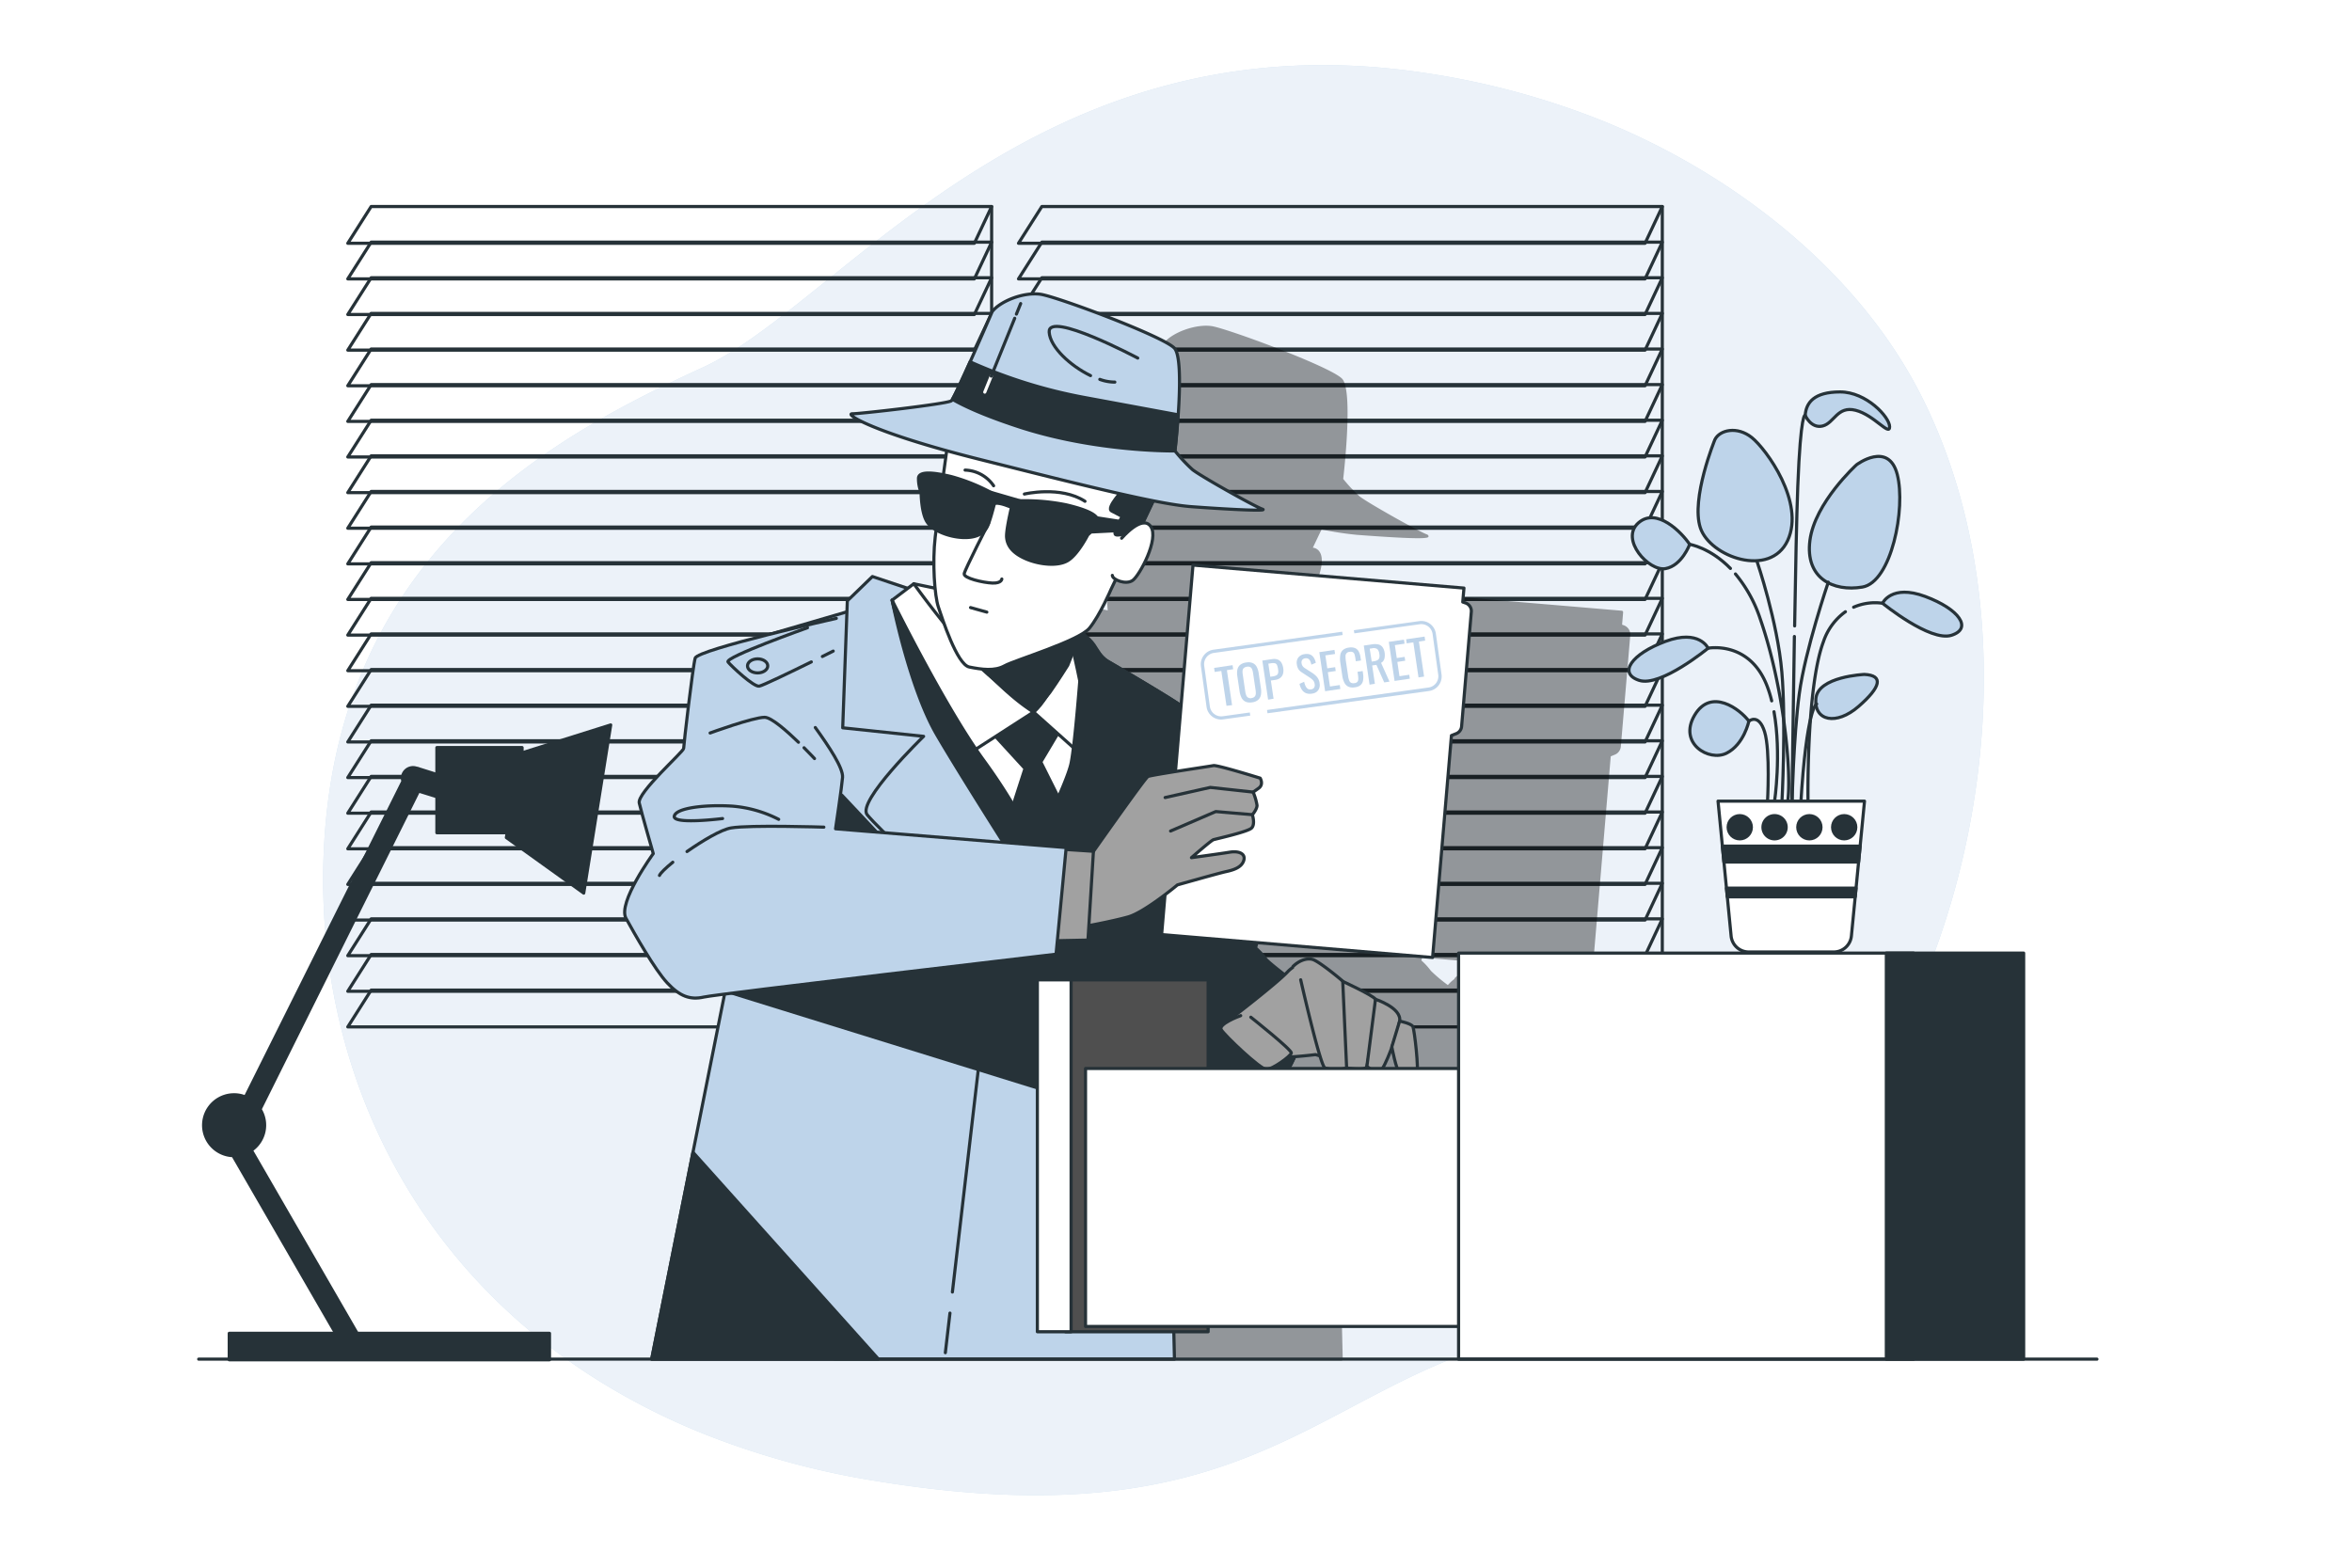 <svg class="animated" id="freepik_stories-top-secret" xmlns="http://www.w3.org/2000/svg" viewBox="0 0 750 500" version="1.1" xmlns:xlink="http://www.w3.org/1999/xlink" xmlns:svgjs="http://svgjs.com/svgjs"><style>svg#freepik_stories-top-secret:not(.animated) .animable {opacity: 0;}svg#freepik_stories-top-secret.animated #freepik--background-simple--inject-138 {animation: 1.5s Infinite  linear floating;animation-delay: 0s;}svg#freepik_stories-top-secret.animated #freepik--Character--inject-138 {animation: 6s Infinite  linear wind;animation-delay: 0s;}            @keyframes floating {                0% {                    opacity: 1;                    transform: translateY(0px);                }                50% {                    transform: translateY(-10px);                }                100% {                    opacity: 1;                    transform: translateY(0px);                }            }                    @keyframes wind {                0% {                    transform: rotate( 0deg );                }                25% {                    transform: rotate( 1deg );                }                75% {                    transform: rotate( -1deg );                }            }        </style><g id="freepik--background-simple--inject-138" class="animable" style="transform-origin: 367.819px 248.83px;"><path d="M605.11,330.5c-21.74,41.91-61,85.35-109.87,93.68-73.8,12.6-89.3,69-216.21,48.12a259.15,259.15,0,0,1-54.17-14.81A215.52,215.52,0,0,1,200,445.71c-70.84-39.26-101.63-110.42-96.39-180.32,6.87-91.94,76-127.75,120.52-148.21S330.66,3.93,455.58,23.45a251.16,251.16,0,0,1,55.69,15.19c40.82,16.56,80.65,47.05,101.08,87q2.31,4.51,4.33,9.16C643.16,195.5,634.75,273.36,605.11,330.5Z" style="fill: rgb(190, 212, 234); transform-origin: 367.819px 248.83px;" id="elvjvl4ts9e5" class="animable"></path><g id="el5n4jf0pshzo"><path d="M605.11,330.5c-21.74,41.91-61,85.35-109.87,93.68-73.8,12.6-89.3,69-216.21,48.12a259.15,259.15,0,0,1-54.17-14.81A215.52,215.52,0,0,1,200,445.71c-70.84-39.26-101.63-110.42-96.39-180.32,6.87-91.94,76-127.75,120.52-148.21S330.66,3.93,455.58,23.45a251.16,251.16,0,0,1,55.69,15.19c40.82,16.56,80.65,47.05,101.08,87q2.31,4.51,4.33,9.16C643.16,195.5,634.75,273.36,605.11,330.5Z" style="fill: rgb(255, 255, 255); opacity: 0.7; transform-origin: 367.819px 248.83px;" class="animable"></path></g></g><g id="freepik--Windows--inject-138" class="animable" style="transform-origin: 320.485px 196.78px;"><polygon points="118.35 65.87 110.9 77.59 310.7 77.59 316.21 65.87 118.35 65.87" style="fill: none; stroke: rgb(38, 50, 56); stroke-linecap: round; stroke-linejoin: round; transform-origin: 213.555px 71.73px;" id="ela1vrhha8dku" class="animable"></polygon><polygon points="118.35 77.23 110.9 88.95 310.7 88.95 316.21 77.23 118.35 77.23" style="fill: none; stroke: rgb(38, 50, 56); stroke-linecap: round; stroke-linejoin: round; transform-origin: 213.555px 83.09px;" id="el23nv9wfl58m" class="animable"></polygon><polygon points="118.35 88.59 110.9 100.31 310.7 100.31 316.21 88.59 118.35 88.59" style="fill: none; stroke: rgb(38, 50, 56); stroke-linecap: round; stroke-linejoin: round; transform-origin: 213.555px 94.45px;" id="el87rk0p0b4fa" class="animable"></polygon><polygon points="118.35 99.95 110.9 111.67 310.7 111.67 316.21 99.95 118.35 99.95" style="fill: none; stroke: rgb(38, 50, 56); stroke-linecap: round; stroke-linejoin: round; transform-origin: 213.555px 105.81px;" id="el5jrhm5x2jpd" class="animable"></polygon><polygon points="118.35 111.31 110.9 123.03 310.7 123.03 316.21 111.31 118.35 111.31" style="fill: none; stroke: rgb(38, 50, 56); stroke-linecap: round; stroke-linejoin: round; transform-origin: 213.555px 117.17px;" id="el9gp22u3wxin" class="animable"></polygon><polygon points="118.35 122.67 110.9 134.4 310.7 134.4 316.21 122.67 118.35 122.67" style="fill: none; stroke: rgb(38, 50, 56); stroke-linecap: round; stroke-linejoin: round; transform-origin: 213.555px 128.535px;" id="el2go6wmml414" class="animable"></polygon><polygon points="118.35 134.03 110.9 145.75 310.7 145.75 316.21 134.03 118.35 134.03" style="fill: none; stroke: rgb(38, 50, 56); stroke-linecap: round; stroke-linejoin: round; transform-origin: 213.555px 139.89px;" id="elafrb2r2ej9v" class="animable"></polygon><polygon points="118.35 145.39 110.9 157.12 310.7 157.12 316.21 145.39 118.35 145.39" style="fill: none; stroke: rgb(38, 50, 56); stroke-linecap: round; stroke-linejoin: round; transform-origin: 213.555px 151.255px;" id="elw5bqn8wt7sj" class="animable"></polygon><polygon points="118.35 156.75 110.9 168.47 310.7 168.47 316.21 156.75 118.35 156.75" style="fill: none; stroke: rgb(38, 50, 56); stroke-linecap: round; stroke-linejoin: round; transform-origin: 213.555px 162.61px;" id="el53pzuz0q0z6" class="animable"></polygon><polygon points="118.35 168.11 110.9 179.84 310.7 179.84 316.21 168.11 118.35 168.11" style="fill: none; stroke: rgb(38, 50, 56); stroke-linecap: round; stroke-linejoin: round; transform-origin: 213.555px 173.975px;" id="el6zw4zj9zlw" class="animable"></polygon><polygon points="118.35 179.47 110.9 191.19 310.7 191.19 316.21 179.47 118.35 179.47" style="fill: none; stroke: rgb(38, 50, 56); stroke-linecap: round; stroke-linejoin: round; transform-origin: 213.555px 185.33px;" id="elbxk4ckxtyq" class="animable"></polygon><polygon points="118.35 190.83 110.9 202.56 310.7 202.56 316.21 190.83 118.35 190.83" style="fill: none; stroke: rgb(38, 50, 56); stroke-linecap: round; stroke-linejoin: round; transform-origin: 213.555px 196.695px;" id="elagy4mry1vpn" class="animable"></polygon><polygon points="118.35 202.19 110.9 213.91 310.7 213.91 316.21 202.19 118.35 202.19" style="fill: none; stroke: rgb(38, 50, 56); stroke-linecap: round; stroke-linejoin: round; transform-origin: 213.555px 208.05px;" id="elt6mihq3qy8" class="animable"></polygon><polygon points="118.35 213.55 110.9 225.28 310.7 225.28 316.21 213.55 118.35 213.55" style="fill: none; stroke: rgb(38, 50, 56); stroke-linecap: round; stroke-linejoin: round; transform-origin: 213.555px 219.415px;" id="elo066f5rkosd" class="animable"></polygon><polygon points="118.35 224.91 110.9 236.64 310.7 236.64 316.21 224.91 118.35 224.91" style="fill: none; stroke: rgb(38, 50, 56); stroke-linecap: round; stroke-linejoin: round; transform-origin: 213.555px 230.775px;" id="eleqlkehuj7a" class="animable"></polygon><polygon points="118.35 236.27 110.9 248 310.7 248 316.21 236.27 118.35 236.27" style="fill: none; stroke: rgb(38, 50, 56); stroke-linecap: round; stroke-linejoin: round; transform-origin: 213.555px 242.135px;" id="elrfwwv2wtkcl" class="animable"></polygon><polygon points="118.35 247.63 110.9 259.36 310.7 259.36 316.21 247.63 118.35 247.63" style="fill: none; stroke: rgb(38, 50, 56); stroke-linecap: round; stroke-linejoin: round; transform-origin: 213.555px 253.495px;" id="eltsey9uyeplg" class="animable"></polygon><polygon points="118.35 258.99 110.9 270.72 310.7 270.72 316.21 258.99 118.35 258.99" style="fill: none; stroke: rgb(38, 50, 56); stroke-linecap: round; stroke-linejoin: round; transform-origin: 213.555px 264.855px;" id="el2b7imnewix5" class="animable"></polygon><polygon points="118.35 270.35 110.9 282.08 310.7 282.08 316.21 270.35 118.35 270.35" style="fill: none; stroke: rgb(38, 50, 56); stroke-linecap: round; stroke-linejoin: round; transform-origin: 213.555px 276.215px;" id="elpdy6n0cits" class="animable"></polygon><polygon points="118.35 281.71 110.9 293.44 310.7 293.44 316.21 281.71 118.35 281.71" style="fill: none; stroke: rgb(38, 50, 56); stroke-linecap: round; stroke-linejoin: round; transform-origin: 213.555px 287.575px;" id="elzxgvgh417d" class="animable"></polygon><polygon points="118.35 293.07 110.9 304.8 310.7 304.8 316.21 293.07 118.35 293.07" style="fill: none; stroke: rgb(38, 50, 56); stroke-linecap: round; stroke-linejoin: round; transform-origin: 213.555px 298.935px;" id="elrfywynclfld" class="animable"></polygon><polygon points="118.35 304.43 110.9 316.16 310.7 316.16 316.21 304.43 118.35 304.43" style="fill: none; stroke: rgb(38, 50, 56); stroke-linecap: round; stroke-linejoin: round; transform-origin: 213.555px 310.295px;" id="ely51mahluvk" class="animable"></polygon><polygon points="118.35 315.79 110.9 327.52 310.7 327.52 316.21 315.79 118.35 315.79" style="fill: none; stroke: rgb(38, 50, 56); stroke-linecap: round; stroke-linejoin: round; transform-origin: 213.555px 321.655px;" id="elpcqdve70oco" class="animable"></polygon><polyline points="316.21 65.87 316.21 327.69 310.7 327.69" style="fill: none; stroke: rgb(38, 50, 56); stroke-linecap: round; stroke-linejoin: round; transform-origin: 313.455px 196.78px;" id="elxggwxwgc55f" class="animable"></polyline><polygon points="332.22 65.87 324.77 77.59 524.57 77.59 530.07 65.87 332.22 65.87" style="fill: none; stroke: rgb(38, 50, 56); stroke-linecap: round; stroke-linejoin: round; transform-origin: 427.42px 71.73px;" id="elm9z2mhi8cxl" class="animable"></polygon><polygon points="332.22 77.23 324.77 88.95 524.57 88.95 530.07 77.23 332.22 77.23" style="fill: none; stroke: rgb(38, 50, 56); stroke-linecap: round; stroke-linejoin: round; transform-origin: 427.42px 83.09px;" id="elm2kq8ogcxvf" class="animable"></polygon><polygon points="332.22 88.59 324.77 100.31 524.57 100.31 530.07 88.59 332.22 88.59" style="fill: none; stroke: rgb(38, 50, 56); stroke-linecap: round; stroke-linejoin: round; transform-origin: 427.42px 94.45px;" id="el58ulofham5a" class="animable"></polygon><polygon points="332.22 99.95 324.77 111.67 524.57 111.67 530.07 99.95 332.22 99.95" style="fill: none; stroke: rgb(38, 50, 56); stroke-linecap: round; stroke-linejoin: round; transform-origin: 427.42px 105.81px;" id="elb0w555lmom" class="animable"></polygon><polygon points="332.22 111.31 324.77 123.03 524.57 123.03 530.07 111.31 332.22 111.31" style="fill: none; stroke: rgb(38, 50, 56); stroke-linecap: round; stroke-linejoin: round; transform-origin: 427.42px 117.17px;" id="els3h016hr7ck" class="animable"></polygon><polygon points="332.22 122.67 324.77 134.4 524.57 134.4 530.07 122.67 332.22 122.67" style="fill: none; stroke: rgb(38, 50, 56); stroke-linecap: round; stroke-linejoin: round; transform-origin: 427.42px 128.535px;" id="elf5w0bgwftw5" class="animable"></polygon><polygon points="332.22 134.03 324.77 145.75 524.57 145.75 530.07 134.03 332.22 134.03" style="fill: none; stroke: rgb(38, 50, 56); stroke-linecap: round; stroke-linejoin: round; transform-origin: 427.42px 139.89px;" id="ellxhf96ai91i" class="animable"></polygon><polygon points="332.22 145.39 324.77 157.12 524.57 157.12 530.07 145.39 332.22 145.39" style="fill: none; stroke: rgb(38, 50, 56); stroke-linecap: round; stroke-linejoin: round; transform-origin: 427.42px 151.255px;" id="elkk5yzxkcz1d" class="animable"></polygon><polygon points="332.22 156.75 324.77 168.47 524.57 168.47 530.07 156.75 332.22 156.75" style="fill: none; stroke: rgb(38, 50, 56); stroke-linecap: round; stroke-linejoin: round; transform-origin: 427.42px 162.61px;" id="el991tvwgvwd4" class="animable"></polygon><polygon points="332.22 168.11 324.77 179.84 524.57 179.84 530.07 168.11 332.22 168.11" style="fill: none; stroke: rgb(38, 50, 56); stroke-linecap: round; stroke-linejoin: round; transform-origin: 427.42px 173.975px;" id="elf4t4pgeo8f" class="animable"></polygon><polygon points="332.22 179.47 324.77 191.19 524.57 191.19 530.07 179.47 332.22 179.47" style="fill: none; stroke: rgb(38, 50, 56); stroke-linecap: round; stroke-linejoin: round; transform-origin: 427.42px 185.33px;" id="elxnoa3cd35ae" class="animable"></polygon><polygon points="332.22 190.83 324.77 202.56 524.57 202.56 530.07 190.83 332.22 190.83" style="fill: none; stroke: rgb(38, 50, 56); stroke-linecap: round; stroke-linejoin: round; transform-origin: 427.42px 196.695px;" id="elr4d189855q" class="animable"></polygon><polygon points="332.22 202.19 324.77 213.91 524.57 213.91 530.07 202.19 332.22 202.19" style="fill: none; stroke: rgb(38, 50, 56); stroke-linecap: round; stroke-linejoin: round; transform-origin: 427.42px 208.05px;" id="elbe8w62hld2v" class="animable"></polygon><polygon points="332.22 213.55 324.77 225.28 524.57 225.28 530.07 213.55 332.22 213.55" style="fill: none; stroke: rgb(38, 50, 56); stroke-linecap: round; stroke-linejoin: round; transform-origin: 427.42px 219.415px;" id="elzn3q8f0rgn" class="animable"></polygon><polygon points="332.22 224.91 324.77 236.64 524.57 236.64 530.07 224.91 332.22 224.91" style="fill: none; stroke: rgb(38, 50, 56); stroke-linecap: round; stroke-linejoin: round; transform-origin: 427.42px 230.775px;" id="ely0uvhczkivm" class="animable"></polygon><polygon points="332.22 236.27 324.77 248 524.57 248 530.07 236.27 332.22 236.27" style="fill: none; stroke: rgb(38, 50, 56); stroke-linecap: round; stroke-linejoin: round; transform-origin: 427.42px 242.135px;" id="el2hwsujphtq9" class="animable"></polygon><polygon points="332.22 247.63 324.77 259.36 524.57 259.36 530.07 247.63 332.22 247.63" style="fill: none; stroke: rgb(38, 50, 56); stroke-linecap: round; stroke-linejoin: round; transform-origin: 427.42px 253.495px;" id="eln4oq7r7afq" class="animable"></polygon><polygon points="332.22 258.99 324.77 270.72 524.57 270.72 530.07 258.99 332.22 258.99" style="fill: none; stroke: rgb(38, 50, 56); stroke-linecap: round; stroke-linejoin: round; transform-origin: 427.42px 264.855px;" id="elufv5qrnvgip" class="animable"></polygon><polygon points="332.22 270.35 324.77 282.08 524.57 282.08 530.07 270.35 332.22 270.35" style="fill: none; stroke: rgb(38, 50, 56); stroke-linecap: round; stroke-linejoin: round; transform-origin: 427.42px 276.215px;" id="elk89npycxbu" class="animable"></polygon><polygon points="332.22 281.71 324.77 293.44 524.57 293.44 530.07 281.71 332.22 281.71" style="fill: none; stroke: rgb(38, 50, 56); stroke-linecap: round; stroke-linejoin: round; transform-origin: 427.42px 287.575px;" id="elfdfd7erfhn6" class="animable"></polygon><polygon points="332.22 293.07 324.77 304.8 524.57 304.8 530.07 293.07 332.22 293.07" style="fill: none; stroke: rgb(38, 50, 56); stroke-linecap: round; stroke-linejoin: round; transform-origin: 427.42px 298.935px;" id="elodaxfwnii1j" class="animable"></polygon><polygon points="332.22 304.43 324.77 316.16 524.57 316.16 530.07 304.43 332.22 304.43" style="fill: none; stroke: rgb(38, 50, 56); stroke-linecap: round; stroke-linejoin: round; transform-origin: 427.42px 310.295px;" id="el7r84cf9cr0i" class="animable"></polygon><polygon points="332.22 315.79 324.77 327.52 524.57 327.52 530.07 315.79 332.22 315.79" style="fill: none; stroke: rgb(38, 50, 56); stroke-linecap: round; stroke-linejoin: round; transform-origin: 427.42px 321.655px;" id="eltbaj0bgf29" class="animable"></polygon><polyline points="530.07 65.87 530.07 327.69 524.57 327.69" style="fill: none; stroke: rgb(38, 50, 56); stroke-linecap: round; stroke-linejoin: round; transform-origin: 527.32px 196.78px;" id="el6e6rtwbbont" class="animable"></polyline></g><g id="freepik--Plant--inject-138" class="animable" style="transform-origin: 572.493px 214.31px;"><path d="M538.8,173.62s-2.47,6.81-7.74,7.74-14.54-9.29-8.66-14.55S536.33,169.91,538.8,173.62Z" style="fill: rgb(190, 212, 234); stroke: rgb(38, 50, 56); stroke-linecap: round; stroke-linejoin: round; transform-origin: 529.657px 173.27px;" id="el5ni2txmkyyl" class="animable"></path><path d="M546.85,140.19s-7.74,18.88-4.64,28.17,22.28,16.09,27.85,4-6.81-29.09-11.45-32.81S548.4,137.1,546.85,140.19Z" style="fill: rgb(190, 212, 234); stroke: rgb(38, 50, 56); stroke-linecap: round; stroke-linejoin: round; transform-origin: 556.475px 158.064px;" id="el2eu7judzrrn" class="animable"></path><path d="M592,148.24s-13.31,12.07-14.86,24.14,7.43,16.41,16.72,14.86,13.92-25.07,11.14-35.9S592,148.24,592,148.24Z" style="fill: rgb(190, 212, 234); stroke: rgb(38, 50, 56); stroke-linecap: round; stroke-linejoin: round; transform-origin: 591.383px 166.554px;" id="el2bhq9xbpn6d" class="animable"></path><path d="M594.52,215.1s-14.86.62-15.48,7.73,6.5,8.67,13.62,2.48S600.71,215.41,594.52,215.1Z" style="fill: rgb(190, 212, 234); stroke: rgb(38, 50, 56); stroke-linecap: round; stroke-linejoin: round; transform-origin: 588.819px 222.136px;" id="elen8qd8q5aa4" class="animable"></path><path d="M557.68,230s-1.54,7.43-7.12,10.22-15.47-3.1-10.21-12.07S554.9,226.24,557.68,230Z" style="fill: rgb(190, 212, 234); stroke: rgb(38, 50, 56); stroke-linecap: round; stroke-linejoin: round; transform-origin: 548.268px 232.355px;" id="elqsflalsu0os" class="animable"></path><path d="M544.68,206.74s-2.78-6.19-13.62-2.17S515.9,214.79,522.71,217,544.68,206.74,544.68,206.74Z" style="fill: rgb(190, 212, 234); stroke: rgb(38, 50, 56); stroke-linecap: round; stroke-linejoin: round; transform-origin: 532.059px 210.238px;" id="elpdauvjcmrce" class="animable"></path><path d="M575.63,132.46s1.86,4.33,5.58,3.4,4.64-6.5,10.52-5,10.83,8.35,10.83,5.26S595.13,125,586.78,125,575.94,128.43,575.63,132.46Z" style="fill: rgb(190, 212, 234); stroke: rgb(38, 50, 56); stroke-linecap: round; stroke-linejoin: round; transform-origin: 589.095px 130.956px;" id="els6llmdnj1vc" class="animable"></path><path d="M560.32,179.21s6.48,19,7.87,35.15,0,42.08,0,42.08" style="fill: none; stroke: rgb(38, 50, 56); stroke-linecap: round; stroke-linejoin: round; transform-origin: 564.564px 217.825px;" id="elxqwlksgpitd" class="animable"></path><path d="M583,185.68s-7.4,21.74-9.25,35.61-2.32,35.15-2.32,35.15" style="fill: none; stroke: rgb(38, 50, 56); stroke-linecap: round; stroke-linejoin: round; transform-origin: 577.215px 221.06px;" id="elsx9z1p77ph9" class="animable"></path><path d="M579.29,224.53s-3.24.93-5.09,32.37" style="fill: none; stroke: rgb(38, 50, 56); stroke-linecap: round; stroke-linejoin: round; transform-origin: 576.745px 240.715px;" id="elzxixygndaua" class="animable"></path><path d="M557.68,230s3.11-2.64,5,3.37.92,22.66.92,22.66" style="fill: none; stroke: rgb(38, 50, 56); stroke-linecap: round; stroke-linejoin: round; transform-origin: 560.764px 242.726px;" id="elcq1f0dt7acd" class="animable"></path><path d="M565.69,227c2.42,13.56.18,28.55.18,28.55" style="fill: none; stroke: rgb(38, 50, 56); stroke-linecap: round; stroke-linejoin: round; transform-origin: 566.252px 241.275px;" id="eltjurrdeiuqd" class="animable"></path><path d="M544.68,206.74S558,204.18,563.56,219a38.46,38.46,0,0,1,1.39,4.53" style="fill: none; stroke: rgb(38, 50, 56); stroke-linecap: round; stroke-linejoin: round; transform-origin: 554.815px 215.051px;" id="el2abv9g5pet3" class="animable"></path><path d="M600.3,192.4s2.79-6.19,13.62-2.16,15.17,10.21,8.36,12.38S600.3,192.4,600.3,192.4Z" style="fill: rgb(190, 212, 234); stroke: rgb(38, 50, 56); stroke-linecap: round; stroke-linejoin: round; transform-origin: 612.923px 195.876px;" id="elbhwhbt4ri1" class="animable"></path><path d="M588.46,195.11a19.28,19.28,0,0,0-7,9.53c-5.55,14.8-4.92,51.34-4.92,51.34" style="fill: none; stroke: rgb(38, 50, 56); stroke-linecap: round; stroke-linejoin: round; transform-origin: 582.489px 225.545px;" id="eljsic97brjif" class="animable"></path><path d="M600.3,192.4a17.11,17.11,0,0,0-9.22,1.26" style="fill: none; stroke: rgb(38, 50, 56); stroke-linecap: round; stroke-linejoin: round; transform-origin: 595.69px 192.947px;" id="el80tfy9ggqz7" class="animable"></path><path d="M553.4,183.06a44,44,0,0,1,7.85,14.18c7.4,21.28,10.17,48.57,8.79,58.74" style="fill: none; stroke: rgb(38, 50, 56); stroke-linecap: round; stroke-linejoin: round; transform-origin: 561.891px 219.52px;" id="elic7nam5s51h" class="animable"></path><path d="M538.8,173.62s6.46,1,13,7.68" style="fill: none; stroke: rgb(38, 50, 56); stroke-linecap: round; stroke-linejoin: round; transform-origin: 545.3px 177.46px;" id="elf86i24sqigi" class="animable"></path><path d="M572.19,203c-.45,26.85-.77,53.47-.77,53.47" style="fill: none; stroke: rgb(38, 50, 56); stroke-linecap: round; stroke-linejoin: round; transform-origin: 571.805px 229.735px;" id="el1r39ljgwqgs" class="animable"></path><path d="M575.63,132.46s-1.43-1.35-2.36,22.7c-.36,9.34-.72,26.72-1,44.47" style="fill: none; stroke: rgb(38, 50, 56); stroke-linecap: round; stroke-linejoin: round; transform-origin: 573.95px 166.038px;" id="el2qlx89joqle" class="animable"></path><path d="M584.75,303.62H557.63a5.65,5.65,0,0,1-5.62-5.1l-4.17-43h46.71l-4.18,43A5.65,5.65,0,0,1,584.75,303.62Z" style="fill: rgb(255, 255, 255); stroke: rgb(38, 50, 56); stroke-linecap: round; stroke-linejoin: round; transform-origin: 571.195px 279.57px;" id="elp7zck2mjgoh" class="animable"></path><polygon points="549.23 269.86 549.72 274.94 592.66 274.94 593.15 269.86 549.23 269.86" style="fill: rgb(38, 50, 56); stroke: rgb(38, 50, 56); stroke-linecap: round; stroke-linejoin: round; transform-origin: 571.19px 272.4px;" id="elcanu1m8hx5k" class="animable"></polygon><polygon points="591.58 286.04 591.85 283.27 550.53 283.27 550.8 286.04 591.58 286.04" style="fill: rgb(38, 50, 56); stroke: rgb(38, 50, 56); stroke-linecap: round; stroke-linejoin: round; transform-origin: 571.19px 284.655px;" id="elh8scy3fttm" class="animable"></polygon><circle cx="588.07" cy="263.84" r="3.7" style="fill: rgb(38, 50, 56); stroke: rgb(38, 50, 56); stroke-linecap: round; stroke-linejoin: round; transform-origin: 588.07px 263.84px;" id="ele8mfrtj584" class="animable"></circle><circle cx="554.77" cy="263.84" r="3.7" style="fill: rgb(38, 50, 56); stroke: rgb(38, 50, 56); stroke-linecap: round; stroke-linejoin: round; transform-origin: 554.77px 263.84px;" id="eld66k6e4jowi" class="animable"></circle><path d="M562.17,263.84a3.7,3.7,0,1,0,3.7-3.7A3.7,3.7,0,0,0,562.17,263.84Z" style="fill: rgb(38, 50, 56); stroke: rgb(38, 50, 56); stroke-linecap: round; stroke-linejoin: round; transform-origin: 565.87px 263.84px;" id="eljbl4wc02dmh" class="animable"></path><circle cx="576.97" cy="263.84" r="3.7" style="fill: rgb(38, 50, 56); stroke: rgb(38, 50, 56); stroke-linecap: round; stroke-linejoin: round; transform-origin: 576.97px 263.84px;" id="eliubll3sz4sb" class="animable"></circle></g><g id="freepik--Shadow--inject-138" class="animable" style="transform-origin: 388.666px 268.938px;"><g id="el5tn8vhpdkfp"><path d="M517.77,199.42l-.52-.18.33-3.94a.51.51,0,0,0-.11-.35.47.47,0,0,0-.33-.17l-83.69-7.1a.48.48,0,0,0-.36.12.51.51,0,0,0-.17.32L429.3,230.8c-4.73-3.2-14.43-9-23.53-14.24-1.15-1.89-2.06-3.33-2.51-4a16.29,16.29,0,0,0-3.14-3.22,7.92,7.92,0,0,0,1.68-1.43c3.25-4,6.62-11.84,6.75-12.15l1.2-2.5a7,7,0,0,0,2.95.7,4.07,4.07,0,0,0,2.4-.69c2.35-1.72,8.51-13.24,5.66-17.32a2.85,2.85,0,0,0-2.12-1.27l2.78-5.82a104.27,104.27,0,0,0,11.34,1.73c10.73.81,16.38,1.07,19.37,1.07,3.28,0,3.34-.31,3.39-.54s-.13-.56-.57-.7c-2.17-.73-19.07-10.17-21.46-12.16a48.41,48.41,0,0,1-5.17-5.51c.43-3.72,3.09-28.33-.34-31.95-3.67-3.87-36.8-16.08-41.6-16.79-5.05-.75-12.67,2-15.38,5.54l-.06.11c-2,4.68-4.55,10.45-6.81,15.49h0c-2.85,6.37-4.69,10.25-5.45,11.53,0,0,0,.05,0,.08a1.74,1.74,0,0,1-.17.24c-1.43.87-27.78,3.92-30.32,3.92-.73,0-.86.41-.88.59-.19,1.53,9,6,29.52,11.67-.22,1.62-.53,3.91-.88,6.51-3.6-.67-5.91-.62-7,.15a1.77,1.77,0,0,0-.77,1.3,11.2,11.2,0,0,0,.81,4.6c0,.84.12,6.52,1.9,9.29a8.54,8.54,0,0,0,2.69,2.49c-.09.69-.17,1.33-.24,1.89a78.78,78.78,0,0,0-.11,15.27l-5.91-1.23h0a.5.5,0,0,0-.21,0s0,0-.06,0a.25.25,0,0,0-.09,0l-1.66,1.26-10.7-3.57a.51.51,0,0,0-.49.11l-7.72,7.52a.53.53,0,0,0-.15.33l-.11,3-22,6.42c-11.94,3-24.38,6.46-24.83,8.11-.71,2.58-3.53,26.16-3.63,28a45.22,45.22,0,0,1-3.57,3.84c-5.84,5.93-10.64,11-10.14,13.2.67,2.91,3.77,13.68,4.28,15.44-1.35,1.87-10.95,15.52-8.32,20.3,3.18,5.79,9.09,16.1,12.83,20.08,3.11,3.31,5.82,4.79,9,4.79a13,13,0,0,0,2.75-.32c.52-.12,2.54-.4,5.68-.81L265.72,433.42a.47.47,0,0,0,.48.57H427.69a.48.48,0,0,0,.34-.14.44.44,0,0,0,.14-.35l-2.43-100.2a59.21,59.21,0,0,0,8.84,10.31c8.58,7.87,17.27,14.88,17.35,14.95a.5.5,0,0,0,.31.1.47.47,0,0,0,.34-.14l.21-.21a68,68,0,0,0,11.94-16.9c.15-.3.29-.6.43-.91,2.88-.22,5.49-.53,6-.6l1.05.27c.69,2.14,1.27,3.57,1.66,3.76a9.1,9.1,0,0,0,3.59.59,9.46,9.46,0,0,0,3.42-.52,19.28,19.28,0,0,0,3.61.41,4.06,4.06,0,0,0,2.71-.7,6.51,6.51,0,0,0,3.3,1.38,1.94,1.94,0,0,0,.89-.2c.81-.4,2.08-3,3.27-6,.47,2.18,1.35,5.79,2.37,7.32a3.17,3.17,0,0,0,2.72,1.49H500a3.6,3.6,0,0,0,2.94-1.77c.83-1.67-.76-14.46-1.2-15.35s-2.85-1.6-4-1.86c.14-4-6.7-6.44-7.7-6.77-1.25-1.38-8.46-4.76-10.1-5.53-.94-.88-7.51-6.29-9.55-6.8s-4.6.42-6.47,2.3a.44.44,0,0,0-.14.34,10,10,0,0,0-1.56,1.35c-.15.17-.34.36-.54.56a47.09,47.09,0,0,1-5.43-4.57,20.59,20.59,0,0,0-3-3.27c.06-.23.16-.56.27-.95l53.84,4.57h0a.48.48,0,0,0,.48-.44l5.79-68.29,1.22-.49a3.09,3.09,0,0,0,2-2.62l3-35.43A3.11,3.11,0,0,0,517.77,199.42Z" style="opacity: 0.38; transform-origin: 388.666px 268.938px;" class="animable"></path></g></g><g id="freepik--Character--inject-138" class="animable animator-active" style="transform-origin: 334.184px 263.61px;"><path d="M378.73,226.79l17.39,63.85s6.21.25,6.46,1.74-2.23,9.94-2.23,9.94a24.1,24.1,0,0,1,3.23,3.47C404.32,307,415,315,415,315s4,4-.25,17.14-14.91,23.6-14.91,23.6-8.94-7.2-17.89-15.4a60.33,60.33,0,0,1-13.17-17.64s-3.72-38.76-3.47-43.73S378.73,226.79,378.73,226.79Z" style="fill: rgb(38, 50, 56); stroke: rgb(38, 50, 56); stroke-linecap: round; stroke-linejoin: round; transform-origin: 391.002px 291.265px;" id="el6wu7ux0w8vm" class="animable"></path><path d="M379.49,311.34c3.19-4.36,7.7-10.19,9.68-11.26,3.23-1.74,8.94,1.74,8.94,1.74" style="fill: none; stroke: rgb(38, 50, 56); stroke-linecap: round; stroke-linejoin: round; transform-origin: 388.8px 305.466px;" id="ele6nnjeuatqt" class="animable"></path><path d="M376,316.23s1-1.39,2.38-3.36" style="fill: none; stroke: rgb(38, 50, 56); stroke-linecap: round; stroke-linejoin: round; transform-origin: 377.19px 314.55px;" id="elikohe4whw4" class="animable"></path><path d="M392.15,291.88s-9.19-.25-13.67,6.21" style="fill: none; stroke: rgb(38, 50, 56); stroke-linecap: round; stroke-linejoin: round; transform-origin: 385.315px 294.984px;" id="els5yfcz0wkc9" class="animable"></path><path d="M414.76,332.13C419,319,415,315,415,315l-2.16-1.62-.58.37s-12.67,2.49-17.14,6.71-6.21,14.16-3.73,18.88,8.45,16.4,8.45,16.4l0,0C400.6,355,410.68,344.83,414.76,332.13Z" style="fill: rgb(38, 50, 56); stroke: rgb(38, 50, 56); stroke-linecap: round; stroke-linejoin: round; transform-origin: 403.482px 334.56px;" id="elr83d530oq38" class="animable"></path><path d="M273.14,194.24l-40,11.68,3.48,83.23L207.8,433.49H374.51l-3.73-154s8.2-51.18,8-52.67-38-23.11-38-23.11S293,189.77,273.14,194.24Z" style="fill: rgb(190, 212, 234); stroke: rgb(38, 50, 56); stroke-linecap: round; stroke-linejoin: round; transform-origin: 293.292px 313.423px;" id="el4ej5cj7zuyq" class="animable"></path><polygon points="280.12 433.49 220.98 367.51 207.8 433.49 280.12 433.49" style="fill: rgb(38, 50, 56); stroke: rgb(38, 50, 56); stroke-linecap: round; stroke-linejoin: round; transform-origin: 243.96px 400.5px;" id="elvmc8lbocnb" class="animable"></polygon><line x1="302.92" y1="418.8" x2="301.45" y2="431.43" style="fill: none; stroke: rgb(38, 50, 56); stroke-linecap: round; stroke-linejoin: round; transform-origin: 302.185px 425.115px;" id="elaf1oro28qij" class="animable"></line><line x1="315.18" y1="313.42" x2="303.7" y2="412.08" style="fill: none; stroke: rgb(38, 50, 56); stroke-linecap: round; stroke-linejoin: round; transform-origin: 309.44px 362.75px;" id="elrxvxsfrtmfh" class="animable"></line><polyline points="357.86 218.34 377.49 230.76 376 225.05 356.12 212.88" style="fill: none; stroke: rgb(38, 50, 56); stroke-linecap: round; stroke-linejoin: round; transform-origin: 366.805px 221.82px;" id="elmkpas9n8778" class="animable"></polyline><path d="M289.51,187.66l-11.32-3.78-8,7.76-1.47,40.49,25.8,2.72s-21.4,20.77-18,25,23.49,23.7,37.34,30.62,10.28,5.67,10.28,5.67L329,282.89s-31.68-80.76-31.88-81.39S289.51,187.66,289.51,187.66Z" style="fill: rgb(190, 212, 234); stroke: rgb(38, 50, 56); stroke-linecap: round; stroke-linejoin: round; transform-origin: 298.86px 240.054px;" id="elm7u857wbg4r" class="animable"></path><path d="M329,282.89l-12.38,26.85s19.3-13.21,34.2-30.21,18.66-24.54,17-28.52-18.88-15.95-18.88-15.95,15.31,1.89,16.57,1.05S352,210.31,348.88,205.7s-13.43-9.65-13.43-9.65S340.7,249.75,329,282.89Z" style="fill: rgb(190, 212, 234); stroke: rgb(38, 50, 56); stroke-linecap: round; stroke-linejoin: round; transform-origin: 342.401px 252.895px;" id="el2ww25jsfc8w" class="animable"></path><path d="M372.24,359.84V339.69l-1.46-60.23s8.2-51.18,8-52.67c-.15-.92-14.54-9.47-25.57-15.91-3.62-2.11-9.54-13.81-11.06-7.85l-9.88,56-16,45.44L268.44,253.6l-36.81,60.56-.39,1.92Z" style="fill: rgb(38, 50, 56); stroke: rgb(38, 50, 56); stroke-linecap: round; stroke-linejoin: round; transform-origin: 305.012px 280.598px;" id="elgllvqmr86u" class="animable"></path><path d="M291.4,186.19l10.07,2.1,17.41,31S294.76,194.79,291.4,186.19Z" style="fill: rgb(255, 255, 255); stroke: rgb(38, 50, 56); stroke-linecap: round; stroke-linejoin: round; transform-origin: 305.14px 202.74px;" id="elnvmmpaieu9s" class="animable"></path><path d="M284.48,191.43s5.24,24.34,19.09,46.78,26.22,40.28,26.22,40.28,12.58-24.76,13.42-34.83,0-25.59,0-25.59Z" style="fill: rgb(255, 255, 255); stroke: rgb(38, 50, 56); stroke-linecap: round; stroke-linejoin: round; transform-origin: 314.032px 234.96px;" id="el7mo9oj4sz1p" class="animable"></path><polygon points="315.52 232.76 326.85 245.13 322.24 259.4 329.16 272.19 337.97 255.2 331.89 243.04 339.02 231.08 327.9 221.85 315.52 232.76" style="fill: rgb(38, 50, 56); stroke: rgb(38, 50, 56); stroke-linecap: round; stroke-linejoin: round; transform-origin: 327.27px 247.02px;" id="el1a2rgw9lyo1" class="animable"></polygon><path d="M329.58,227.09,310.7,239.26s-11.33-14.89-17.62-26.85a107.42,107.42,0,0,1-8.6-21l6.92-5.24S313.22,217,329.58,227.09Z" style="fill: rgb(255, 255, 255); stroke: rgb(38, 50, 56); stroke-linecap: round; stroke-linejoin: round; transform-origin: 307.03px 212.715px;" id="eluw8g5wdjmv" class="animable"></path><path d="M329.58,227.09l13.84,12.38s2.73-13.22,1.26-20.56-2.93-13.42-2.93-13.42S335.24,222.69,329.58,227.09Z" style="fill: rgb(255, 255, 255); stroke: rgb(38, 50, 56); stroke-linecap: round; stroke-linejoin: round; transform-origin: 337.347px 222.48px;" id="el4qqmd4kminj" class="animable"></path><path d="M309,209.68s11.54,10.49,15.31,13.22c1.3.93,5.25,4.19,5.25,4.19s4.3-5,5.24-6.29c2.52-3.57,5.67-8.6,5.67-8.6l5-12.59Z" style="fill: rgb(38, 50, 56); stroke: rgb(38, 50, 56); stroke-linecap: round; stroke-linejoin: round; transform-origin: 327.235px 213.35px;" id="elpnf894dol7m" class="animable"></path><path d="M284.48,191.43s16.78,34,29.16,51S330,270.31,330,270.31s10.28-20.77,11.54-26.85,2.93-28.11,2.93-28.11,3.57,18-1.47,36.5a106.43,106.43,0,0,1-14.05,31s-21.4-33.35-30.21-48.45S284.48,191.43,284.48,191.43Z" style="fill: rgb(38, 50, 56); stroke: rgb(38, 50, 56); stroke-linecap: round; stroke-linejoin: round; transform-origin: 315.088px 237.14px;" id="elmtc1t69unwc" class="animable"></path><path d="M302.17,141.65s-3,21.52-3.95,29.62-.2,18.76,1,22.31,5.92,18.37,9.87,19.16,8.1,1.38,11.26-.4,23.7-7.9,27.05-12,6.91-12.44,6.91-12.44l15.21-31.8Z" style="fill: rgb(255, 255, 255); stroke: rgb(38, 50, 56); stroke-linecap: round; stroke-linejoin: round; transform-origin: 333.655px 177.578px;" id="elrw6rewfn18" class="animable"></path><path d="M358.45,155.87s-5.92,6.12-3.95,7.1,3.36,1.78,3.36,1.78-3,4.94-2.17,5.73,7.7-1.58,7.7-1.58l5.33-11.46Z" style="fill: rgb(38, 50, 56); stroke: rgb(38, 50, 56); stroke-linecap: round; stroke-linejoin: round; transform-origin: 361.409px 163.256px;" id="elct65yfxgemu" class="animable"></path><path d="M315.89,157a60.08,60.08,0,0,0-12.54-5c-6.07-1.47-10.25-1.67-10.46.42a11.34,11.34,0,0,0,.84,4.6s0,6.48,1.88,9.41,7.11,4.81,11.29,5,6.48-1.05,7.74-3.14c.86-1.44,2-5.82,2.66-8.44a2.48,2.48,0,0,0-1.41-2.85Z" style="fill: rgb(38, 50, 56); stroke: rgb(38, 50, 56); stroke-linecap: round; stroke-linejoin: round; transform-origin: 305.127px 161.161px;" id="elie3nu5g26a" class="animable"></path><path d="M325.27,159.72A65.74,65.74,0,0,1,339.94,161c6.62,1.55,10.79,3.4,10,5.53a12.38,12.38,0,0,1-3.07,4.07s-3.18,6.31-6.44,8.23-9.28,1.2-13.45-.65-5.8-4.2-6-6.85c-.14-1.82.89-6.65,1.55-9.51a2.7,2.7,0,0,1,2.76-2.09Z" style="fill: rgb(38, 50, 56); stroke: rgb(38, 50, 56); stroke-linecap: round; stroke-linejoin: round; transform-origin: 335.501px 169.832px;" id="elbzesik96hot" class="animable"></path><path d="M315.89,157l9.38,2.72-2.76,2.09s-3.7-1.65-5.2-1.26C317.31,160.55,317.71,157.79,315.89,157Z" style="fill: rgb(38, 50, 56); stroke: rgb(38, 50, 56); stroke-linecap: round; stroke-linejoin: round; transform-origin: 320.58px 159.405px;" id="elzhmsdwyjkne" class="animable"></path><path d="M349.3,165.08l14.86,2.3-.77,1.52-15.82.79S350.6,167.38,349.3,165.08Z" style="fill: rgb(38, 50, 56); stroke: rgb(38, 50, 56); stroke-linecap: round; stroke-linejoin: round; transform-origin: 355.865px 167.385px;" id="elyna0204jicg" class="animable"></path><path d="M357.66,171.66s6.52-7.7,9.28-3.75-3.55,15.6-5.72,17.18-6.52-.2-6.52-1.58" style="fill: rgb(255, 255, 255); stroke: rgb(38, 50, 56); stroke-linecap: round; stroke-linejoin: round; transform-origin: 361.163px 176.246px;" id="elzm8thjfu33p" class="animable"></path><path d="M326.65,157.57s11.54-2.74,19.33,2.31" style="fill: none; stroke: rgb(38, 50, 56); stroke-linecap: round; stroke-linejoin: round; transform-origin: 336.315px 158.354px;" id="elcbtwfjx7i1s" class="animable"></path><path d="M307.75,149.93a11.46,11.46,0,0,1,9.09,5" style="fill: none; stroke: rgb(38, 50, 56); stroke-linecap: round; stroke-linejoin: round; transform-origin: 312.295px 152.43px;" id="eloz858uvicip" class="animable"></path><path d="M315.25,166.81s-7.5,14.71-7.79,16.15,6.06,2.89,9,3,3-1.29,3-1.29" style="fill: none; stroke: rgb(38, 50, 56); stroke-linecap: round; stroke-linejoin: round; transform-origin: 313.455px 176.388px;" id="elwr2w3udy3lh" class="animable"></path><line x1="309.48" y1="193.78" x2="314.68" y2="195.23" style="fill: none; stroke: rgb(38, 50, 56); stroke-linecap: round; stroke-linejoin: round; transform-origin: 312.08px 194.505px;" id="ell6tjzzb8te" class="animable"></line><path d="M316.39,99.39s-11.85,27.45-13,28.43-29,4.15-31.59,4.15,6.32,5.92,40.09,14.42,57.46,14.41,67.93,15.2,25.08,1.58,22.71.79-19.95-10.66-22.32-12.64a52.06,52.06,0,0,1-5.53-5.92s3.36-29-.19-32.78-37.33-16.39-42.66-17.18S319,96,316.39,99.39Z" style="fill: rgb(190, 212, 234); stroke: rgb(38, 50, 56); stroke-linecap: round; stroke-linejoin: round; transform-origin: 337.083px 128.219px;" id="el11ktmgt3d3yi" class="animable"></path><path d="M350.71,121a14,14,0,0,0,4.78.87" style="fill: none; stroke: rgb(38, 50, 56); stroke-linecap: round; stroke-linejoin: round; transform-origin: 353.1px 121.435px;" id="elh8sz8cukkr" class="animable"></path><path d="M362.8,114.2S334.16,99,334.56,105.9c.27,4.82,6.79,10.8,13.19,13.9" style="fill: none; stroke: rgb(38, 50, 56); stroke-linecap: round; stroke-linejoin: round; transform-origin: 348.678px 111.952px;" id="eltu69olw7dhi" class="animable"></path><path d="M309.35,115.4c-2.41,5.36-4.73,10.39-5.66,11.95,3.78,2.19,10.22,5.17,21.19,8.77,24.68,8.09,49.76,7.7,49.76,7.7s.61-5.23,1-11.53l-29.46-5.45A160.92,160.92,0,0,1,309.35,115.4Z" style="fill: rgb(38, 50, 56); stroke: rgb(38, 50, 56); stroke-linecap: round; stroke-linejoin: round; transform-origin: 339.665px 129.612px;" id="elesxxdfly95o" class="animable"></path><line x1="316.09" y1="119.96" x2="314.02" y2="125.06" style="fill: none; stroke: rgb(255, 255, 255); stroke-linecap: round; stroke-linejoin: round; transform-origin: 315.055px 122.51px;" id="elyju37gb9h1" class="animable"></line><line x1="323.57" y1="101.51" x2="316.09" y2="119.96" style="fill: none; stroke: rgb(38, 50, 56); stroke-linecap: round; stroke-linejoin: round; transform-origin: 319.83px 110.735px;" id="els422f9ufc5" class="animable"></line><line x1="325.47" y1="96.82" x2="324.11" y2="100.18" style="fill: none; stroke: rgb(38, 50, 56); stroke-linecap: round; stroke-linejoin: round; transform-origin: 324.79px 98.5px;" id="elpqb84bek3l" class="animable"></line><path d="M456.82,305.39l-86.4-7.32,10-117.84,86.4,7.33-.38,4.45.9.31a2.73,2.73,0,0,1,1.83,2.8l-3.1,36.57a2.73,2.73,0,0,1-1.7,2.29l-1.54.61Z" style="fill: rgb(255, 255, 255); stroke: rgb(38, 50, 56); stroke-linecap: round; stroke-linejoin: round; transform-origin: 419.799px 242.81px;" id="el3opuhbsxrvr" class="animable"></path><path d="M346.43,274.74s18.64-26.58,19.63-27.08,19.63-3.23,20.87-3.48,14.91,4,14.91,4,1.24,2-.5,3.23l-1.74,1.24a17.76,17.76,0,0,1,1.24,4.22c0,1.24-1.49,3-1.49,3s1,3-.25,4.23-11.42,3.47-12.17,3.72-7,5.72-7,5.72,9.2-1.25,12.18-1.74,5.22.49,4.47,2.73-3.48,3-5.71,3.48-15.41,4.22-15.41,4.22-10.43,8.7-15.65,10.19-14.91,3.23-14.91,3.23Z" style="fill: rgb(161, 161, 161); stroke: rgb(38, 50, 56); stroke-linecap: round; stroke-linejoin: round; transform-origin: 373.584px 269.91px;" id="el3pk9kpt51gg" class="animable"></path><polyline points="399.6 252.63 385.94 251.14 371.53 254.37" style="fill: none; stroke: rgb(38, 50, 56); stroke-linecap: round; stroke-linejoin: round; transform-origin: 385.565px 252.755px;" id="eleqsskenbwul" class="animable"></polyline><polyline points="399.35 259.83 387.68 258.84 373.27 265.05" style="fill: none; stroke: rgb(38, 50, 56); stroke-linecap: round; stroke-linejoin: round; transform-origin: 386.31px 261.945px;" id="elfbstltr9u1a" class="animable"></polyline><polygon points="337.24 270.76 348.67 271.51 346.93 299.83 334.51 300.08 337.24 270.76" style="fill: rgb(161, 161, 161); stroke: rgb(38, 50, 56); stroke-linecap: round; stroke-linejoin: round; transform-origin: 341.59px 285.42px;" id="eldmc3m7t0ab" class="animable"></polygon><path d="M266.68,197.22s-44.22,9.94-45,12.68S218,237.72,218,238.71s-14.91,14.17-14.16,17.4,4.47,16.14,4.47,16.14-11.43,15.66-8.7,20.63,9.2,16.39,13.17,20.62S220,319,224.45,318s112.3-13.67,112.3-13.67l3.23-34-73.54-6s2-13.41,2.23-16.39-4.22-9.69-8.69-15.9" style="fill: rgb(190, 212, 234); stroke: rgb(38, 50, 56); stroke-linecap: round; stroke-linejoin: round; transform-origin: 269.584px 257.772px;" id="elmjrbpeydbv" class="animable"></path><path d="M214.54,275c-2.26,1.84-3.89,3.4-4.25,4.21" style="fill: none; stroke: rgb(38, 50, 56); stroke-linecap: round; stroke-linejoin: round; transform-origin: 212.415px 277.105px;" id="eltpspyw948i8" class="animable"></path><path d="M262.71,263.81s-23.6-.75-29.57.25c-3.16.52-9,4-14.07,7.53" style="fill: none; stroke: rgb(38, 50, 56); stroke-linecap: round; stroke-linejoin: round; transform-origin: 240.89px 267.565px;" id="el4s16bvgkvth" class="animable"></path><path d="M230.41,261.07s-15.9,2-15.4-.74,10.18-3.73,18.38-3.23a39.23,39.23,0,0,1,14.91,4.22" style="fill: none; stroke: rgb(38, 50, 56); stroke-linecap: round; stroke-linejoin: round; transform-origin: 231.649px 259.375px;" id="elfjc74gogul" class="animable"></path><path d="M254.61,236.73c-3.79-3.67-8.66-7.95-10.78-7.95-3.73,0-17.39,5-17.39,5" style="fill: none; stroke: rgb(38, 50, 56); stroke-linecap: round; stroke-linejoin: round; transform-origin: 240.525px 232.755px;" id="elv0xg5ty7dtl" class="animable"></path><path d="M259.73,241.94s-1.37-1.48-3.34-3.45" style="fill: none; stroke: rgb(38, 50, 56); stroke-linecap: round; stroke-linejoin: round; transform-origin: 258.06px 240.215px;" id="el7w29j4gnqt" class="animable"></path><path d="M262.24,209.38l3.45-1.72" style="fill: none; stroke: rgb(38, 50, 56); stroke-linecap: round; stroke-linejoin: round; transform-origin: 263.965px 208.52px;" id="elaeb59vmc1rb" class="animable"></path><path d="M257.49,200.21s-26.58,9.44-25.34,10.93,8.2,8,9.94,7.7c1.09-.16,10.06-4.5,16.62-7.73" style="fill: none; stroke: rgb(38, 50, 56); stroke-linecap: round; stroke-linejoin: round; transform-origin: 245.409px 209.53px;" id="el68lzlcrfpp" class="animable"></path><path d="M244.82,212.38c0,1.23-1.44,2.24-3.23,2.24s-3.23-1-3.23-2.24,1.45-2.24,3.23-2.24S244.82,211.14,244.82,212.38Z" style="fill: none; stroke: rgb(38, 50, 56); stroke-linecap: round; stroke-linejoin: round; transform-origin: 241.59px 212.38px;" id="elcu5rsvff3uu" class="animable"></path><path d="M392.15,325.17s14.9-11.43,18.38-15.15,7.7-3,9.2-2,19.37,18.88,20.86,20.37-1,7.46-1,7.46-8,2-11.43,2a40.44,40.44,0,0,1-8.69-1.49s-11.68,1.49-14.66.5S392.15,325.17,392.15,325.17Z" style="fill: rgb(161, 161, 161); stroke: rgb(38, 50, 56); stroke-linecap: round; stroke-linejoin: round; transform-origin: 416.608px 322.533px;" id="elmge6fmjy2jn" class="animable"></path><path d="M398.86,324.43s13.16,10.43,12.92,11.43-6,5.21-7.95,5.21-13.42-10.93-14.41-12.67,5.46-4.22,6.21-4.47" style="fill: rgb(161, 161, 161); stroke: rgb(38, 50, 56); stroke-linecap: round; stroke-linejoin: round; transform-origin: 400.55px 332.5px;" id="elj3tf960agqi" class="animable"></path><path d="M414.76,312.5s6.21,27.33,7.7,28.08a11.16,11.16,0,0,0,7,0c1.5-.75-.49-26.84-1.24-27.58s-7.7-6.46-9.69-7-4.47.5-6.21,2.24" style="fill: rgb(161, 161, 161); stroke: rgb(38, 50, 56); stroke-linecap: round; stroke-linejoin: round; transform-origin: 421.163px 323.5px;" id="el176fq8oxyu3" class="animable"></path><path d="M428.17,313s9.69,4.47,10.44,5.71-2.24,19.63-2.74,21.37-6.46.5-6.46.5Z" style="fill: rgb(161, 161, 161); stroke: rgb(38, 50, 56); stroke-linecap: round; stroke-linejoin: round; transform-origin: 433.45px 327.004px;" id="elg1pc8saodaq" class="animable"></path><path d="M438.61,318.71s8.44,2.74,7.7,7-4.72,15.15-6.21,15.9-4.23-1.49-4.23-1.49Z" style="fill: rgb(161, 161, 161); stroke: rgb(38, 50, 56); stroke-linecap: round; stroke-linejoin: round; transform-origin: 441.113px 330.237px;" id="ely5fdlf67pg" class="animable"></path><path d="M446.31,325.67s3.73.75,4.22,1.74,2,13.91,1.24,15.4-3.72,2.49-5.21.25-2.74-9.19-2.74-9.19Z" style="fill: rgb(161, 161, 161); stroke: rgb(38, 50, 56); stroke-linecap: round; stroke-linejoin: round; transform-origin: 447.9px 335.021px;" id="el4mosku2lhb5" class="animable"></path><path d="M391.1,225.11,389.45,214l-2.11.31-.19-1.29,5.89-.87.19,1.29-2,.3,1.65,11.16Z" style="fill: rgb(190, 212, 234); transform-origin: 390.19px 218.63px;" id="eliaux4vdeeo" class="animable"></path><path d="M399.29,224a3.76,3.76,0,0,1-2.09-.19,2.78,2.78,0,0,1-1.29-1.25,6.93,6.93,0,0,1-.64-2.1l-.7-4.72a6.19,6.19,0,0,1,0-2.16,2.72,2.72,0,0,1,.88-1.52,3.8,3.8,0,0,1,1.94-.76,3.6,3.6,0,0,1,2.07.18,2.7,2.7,0,0,1,1.27,1.19,6.25,6.25,0,0,1,.64,2.06l.7,4.74a6.27,6.27,0,0,1,0,2.17,2.8,2.8,0,0,1-.86,1.56A3.47,3.47,0,0,1,399.29,224Zm-.21-1.37a1.67,1.67,0,0,0,1-.44,1.5,1.5,0,0,0,.36-.87,5.26,5.26,0,0,0-.06-1.22l-.81-5.46a5.47,5.47,0,0,0-.3-1.18,1.31,1.31,0,0,0-.59-.69,1.66,1.66,0,0,0-1.08-.12,1.79,1.79,0,0,0-1,.43,1.36,1.36,0,0,0-.37.84,5.19,5.19,0,0,0,.06,1.21l.8,5.46a4.92,4.92,0,0,0,.31,1.18,1.34,1.34,0,0,0,.6.73A1.63,1.63,0,0,0,399.08,222.67Z" style="fill: rgb(190, 212, 234); transform-origin: 398.32px 217.647px;" id="elo5syfajufjn" class="animable"></path><path d="M404.37,223.15l-1.84-12.46,3.09-.46a3.52,3.52,0,0,1,1.85.14,2.46,2.46,0,0,1,1.15,1,4.88,4.88,0,0,1,.58,1.81,3.92,3.92,0,0,1-.09,1.76,2.56,2.56,0,0,1-.86,1.27,3.41,3.41,0,0,1-1.63.64l-1.37.2.86,5.8Zm.7-7.3.8-.12a3.33,3.33,0,0,0,1.15-.35,1.07,1.07,0,0,0,.53-.68,3,3,0,0,0,0-1.22,6,6,0,0,0-.33-1.35,1,1,0,0,0-.65-.58,3.39,3.39,0,0,0-1.32,0l-.81.12Z" style="fill: rgb(190, 212, 234); transform-origin: 405.895px 216.658px;" id="el446gn0lnuk8" class="animable"></path><path d="M418.23,221.24a3.3,3.3,0,0,1-1.86-.2,2.92,2.92,0,0,1-1.27-1.12,5.06,5.06,0,0,1-.71-1.82l1.47-.65a7.29,7.29,0,0,0,.4,1.25,2.35,2.35,0,0,0,.68.93,1.4,1.4,0,0,0,1.09.24,1.34,1.34,0,0,0,1-.53,1.54,1.54,0,0,0,.19-1.14,2.22,2.22,0,0,0-.59-1.3,6.64,6.64,0,0,0-1.12-.89l-2.36-1.54a3.48,3.48,0,0,1-1.08-1,3.78,3.78,0,0,1-.53-1.54,2.83,2.83,0,0,1,.47-2.23,3,3,0,0,1,2-1.07,3.65,3.65,0,0,1,1.32,0,2.24,2.24,0,0,1,1,.45,3,3,0,0,1,.75.92,5.53,5.53,0,0,1,.51,1.38l-1.42.61a6.46,6.46,0,0,0-.35-1.1,1.72,1.72,0,0,0-.61-.76,1.49,1.49,0,0,0-1-.17,1.4,1.4,0,0,0-.95.5,1.35,1.35,0,0,0-.21,1.08,1.88,1.88,0,0,0,.33.9,2.83,2.83,0,0,0,.73.67l2.38,1.53a6.79,6.79,0,0,1,1.47,1.28,3.76,3.76,0,0,1,.83,2,3.06,3.06,0,0,1-.14,1.64,2.67,2.67,0,0,1-.91,1.18A3.36,3.36,0,0,1,418.23,221.24Z" style="fill: rgb(190, 212, 234); transform-origin: 417.162px 214.932px;" id="elmlydsr63xs9" class="animable"></path><path d="M422.55,220.46,420.7,208l4.83-.72.19,1.3-3.09.45.61,4.13,2.51-.38.18,1.23-2.51.38.68,4.56,3.12-.46.19,1.25Z" style="fill: rgb(190, 212, 234); transform-origin: 424.055px 213.87px;" id="el17dlqxnm3gl" class="animable"></path><path d="M432,219.21a3.43,3.43,0,0,1-2.14-.25,2.89,2.89,0,0,1-1.23-1.35,7.17,7.17,0,0,1-.6-2l-.65-4.4a7.73,7.73,0,0,1,0-2.24,2.69,2.69,0,0,1,.8-1.61,3.59,3.59,0,0,1,2-.82,3.52,3.52,0,0,1,1.91.16,2.45,2.45,0,0,1,1.17,1.08,5.55,5.55,0,0,1,.58,1.88l.15,1-1.65.24-.13-.88a8.27,8.27,0,0,0-.25-1.21,1.29,1.29,0,0,0-.5-.77,1.46,1.46,0,0,0-1.07-.13,1.31,1.31,0,0,0-1.33,1.43,8.66,8.66,0,0,0,.09,1.36l.74,4.93a5.47,5.47,0,0,0,.37,1.46,1.28,1.28,0,0,0,.62.7,1.74,1.74,0,0,0,1,.09,1.37,1.37,0,0,0,1-.46,1.5,1.5,0,0,0,.25-.93,9.48,9.48,0,0,0-.11-1.3l-.14-.92,1.65-.25.13.93a6.37,6.37,0,0,1,0,2,2.56,2.56,0,0,1-.75,1.5A3.3,3.3,0,0,1,432,219.21Z" style="fill: rgb(190, 212, 234); transform-origin: 431.019px 212.878px;" id="el22f6442myls" class="animable"></path><path d="M436.72,218.36l-1.84-12.46,2.51-.37a5.64,5.64,0,0,1,2.11,0,2.31,2.31,0,0,1,1.36.88,4.19,4.19,0,0,1,.68,1.85,5.58,5.58,0,0,1,0,1.34,2.55,2.55,0,0,1-.35,1.07,1.89,1.89,0,0,1-.8.73l2.69,6-1.68.25-2.49-5.6-1.35.2.86,5.84Zm.69-7.35.66-.1a3.11,3.11,0,0,0,1.17-.36,1.26,1.26,0,0,0,.59-.73,2.94,2.94,0,0,0,0-1.28,2.5,2.5,0,0,0-.63-1.51,2,2,0,0,0-1.66-.25l-.77.11Z" style="fill: rgb(190, 212, 234); transform-origin: 438.98px 211.895px;" id="elmd2rbmn8iw" class="animable"></path><path d="M444.7,217.18l-1.84-12.46,4.83-.71.19,1.29-3.09.45.61,4.13,2.51-.38.18,1.23-2.51.38.68,4.56,3.12-.46.18,1.25Z" style="fill: rgb(190, 212, 234); transform-origin: 446.21px 210.595px;" id="el3fffxdrsnfa" class="animable"></path><path d="M452.33,216.05l-1.65-11.17-2.11.31-.19-1.29,5.89-.87.19,1.29-2,.31,1.65,11.16Z" style="fill: rgb(190, 212, 234); transform-origin: 451.42px 209.54px;" id="eln414firzkh" class="animable"></path><path d="M389.39,229.5a4.7,4.7,0,0,1-4.64-4l-1.8-13a4.7,4.7,0,0,1,4-5.29L428,201.48l.15,1.05-41.06,5.71a3.63,3.63,0,0,0-3.09,4.1l1.8,13a3.64,3.64,0,0,0,4.1,3.1l8.64-1.2.14,1-8.64,1.2A4.82,4.82,0,0,1,389.39,229.5Z" style="fill: rgb(190, 212, 234); transform-origin: 405.528px 215.49px;" id="el6feorp3as7l" class="animable"></path><path d="M404.17,227.49l-.14-1.05,51.5-7.16a3.62,3.62,0,0,0,3.09-4.09l-1.8-13a3.63,3.63,0,0,0-4.1-3.09L431.87,202l-.15-1,20.86-2.9a4.68,4.68,0,0,1,5.29,4l1.8,13a4.69,4.69,0,0,1-4,5.29Z" style="fill: rgb(190, 212, 234); transform-origin: 431.872px 212.772px;" id="elndc41jg20fa" class="animable"></path></g><g id="freepik--file-cabinet--inject-138" class="animable" style="transform-origin: 488.045px 368.74px;"><rect x="339.76" y="312.51" width="45.49" height="112.24" style="fill: rgb(79, 79, 79); stroke: rgb(38, 50, 56); stroke-linecap: round; stroke-linejoin: round; transform-origin: 362.505px 368.63px;" id="el2nlpnypd8av" class="animable"></rect><rect x="346.15" y="340.78" width="141.77" height="82.28" style="fill: rgb(255, 255, 255); stroke: rgb(38, 50, 56); stroke-linecap: round; stroke-linejoin: round; transform-origin: 417.035px 381.92px;" id="el53lnoshn0gv" class="animable"></rect><rect x="330.79" y="312.51" width="10.76" height="112.24" style="fill: rgb(255, 255, 255); stroke: rgb(38, 50, 56); stroke-linecap: round; stroke-linejoin: round; transform-origin: 336.17px 368.63px;" id="el13wmeiasdl28" class="animable"></rect><rect x="465.11" y="303.98" width="145.11" height="129.52" style="fill: rgb(255, 255, 255); stroke: rgb(38, 50, 56); stroke-linecap: round; stroke-linejoin: round; transform-origin: 537.665px 368.74px;" id="elmoq751ezya" class="animable"></rect><rect x="601.51" y="303.98" width="43.79" height="129.52" style="fill: rgb(38, 50, 56); stroke: rgb(38, 50, 56); stroke-linecap: round; stroke-linejoin: round; transform-origin: 623.405px 368.74px;" id="elm5hpyogqdp9" class="animable"></rect></g><g id="freepik--Lamp--inject-138" class="animable" style="transform-origin: 129.583px 332.45px;"><path d="M145.73,248.52,134,244.82l-.06,0a3.39,3.39,0,0,0-1.06-.31h0a3.87,3.87,0,0,0-4.93,4.62L78,349.24a10.21,10.21,0,1,0-4,19.83l35.06,60.68h8L80.81,367a10.16,10.16,0,0,0,2.7-13.23L133.73,252.9l9.67,3a3.88,3.88,0,0,0,2.33-7.41Z" style="fill: rgb(38, 50, 56); transform-origin: 106.435px 337.039px;" id="elbad09w1fdxs" class="animable"></path><rect x="73.1" y="425.25" width="102.12" height="8.44" style="fill: rgb(38, 50, 56); stroke: rgb(38, 50, 56); stroke-linecap: round; stroke-linejoin: round; transform-origin: 124.16px 429.47px;" id="elhl1vhkva9j9" class="animable"></rect><g id="ele1shl9xyx3"><rect x="139.31" y="238.43" width="27.17" height="27.17" style="fill: rgb(38, 50, 56); stroke: rgb(38, 50, 56); stroke-linecap: round; stroke-linejoin: round; transform-origin: 152.895px 252.015px; transform: rotate(-80.9deg);" class="animable"></rect></g><polygon points="194.74 231.21 186.14 284.85 161.47 267.14 165.77 240.32 194.74 231.21" style="fill: rgb(38, 50, 56); stroke: rgb(38, 50, 56); stroke-linecap: round; stroke-linejoin: round; transform-origin: 178.105px 258.03px;" id="el5kdwjzfrp4t" class="animable"></polygon></g><g id="freepik--Table--inject-138" class="animable" style="transform-origin: 366.015px 433.49px;"><line x1="63.36" y1="433.49" x2="668.67" y2="433.49" style="fill: none; stroke: rgb(38, 50, 56); stroke-linecap: round; stroke-linejoin: round; transform-origin: 366.015px 433.49px;" id="el9tw13b4plv" class="animable"></line><line x1="111.51" y1="433.49" x2="127.08" y2="433.49" style="fill: none; stroke: rgb(38, 50, 56); stroke-linecap: round; stroke-linejoin: round; transform-origin: 119.295px 433.49px;" id="eli6mf23dlcep" class="animable"></line></g><defs>     <filter id="active" height="200%">         <feMorphology in="SourceAlpha" result="DILATED" operator="dilate" radius="2"></feMorphology>                <feFlood flood-color="#32DFEC" flood-opacity="1" result="PINK"></feFlood>        <feComposite in="PINK" in2="DILATED" operator="in" result="OUTLINE"></feComposite>        <feMerge>            <feMergeNode in="OUTLINE"></feMergeNode>            <feMergeNode in="SourceGraphic"></feMergeNode>        </feMerge>    </filter>    <filter id="hover" height="200%">        <feMorphology in="SourceAlpha" result="DILATED" operator="dilate" radius="2"></feMorphology>                <feFlood flood-color="#ff0000" flood-opacity="0.5" result="PINK"></feFlood>        <feComposite in="PINK" in2="DILATED" operator="in" result="OUTLINE"></feComposite>        <feMerge>            <feMergeNode in="OUTLINE"></feMergeNode>            <feMergeNode in="SourceGraphic"></feMergeNode>        </feMerge>            <feColorMatrix type="matrix" values="0   0   0   0   0                0   1   0   0   0                0   0   0   0   0                0   0   0   1   0 "></feColorMatrix>    </filter></defs></svg>
